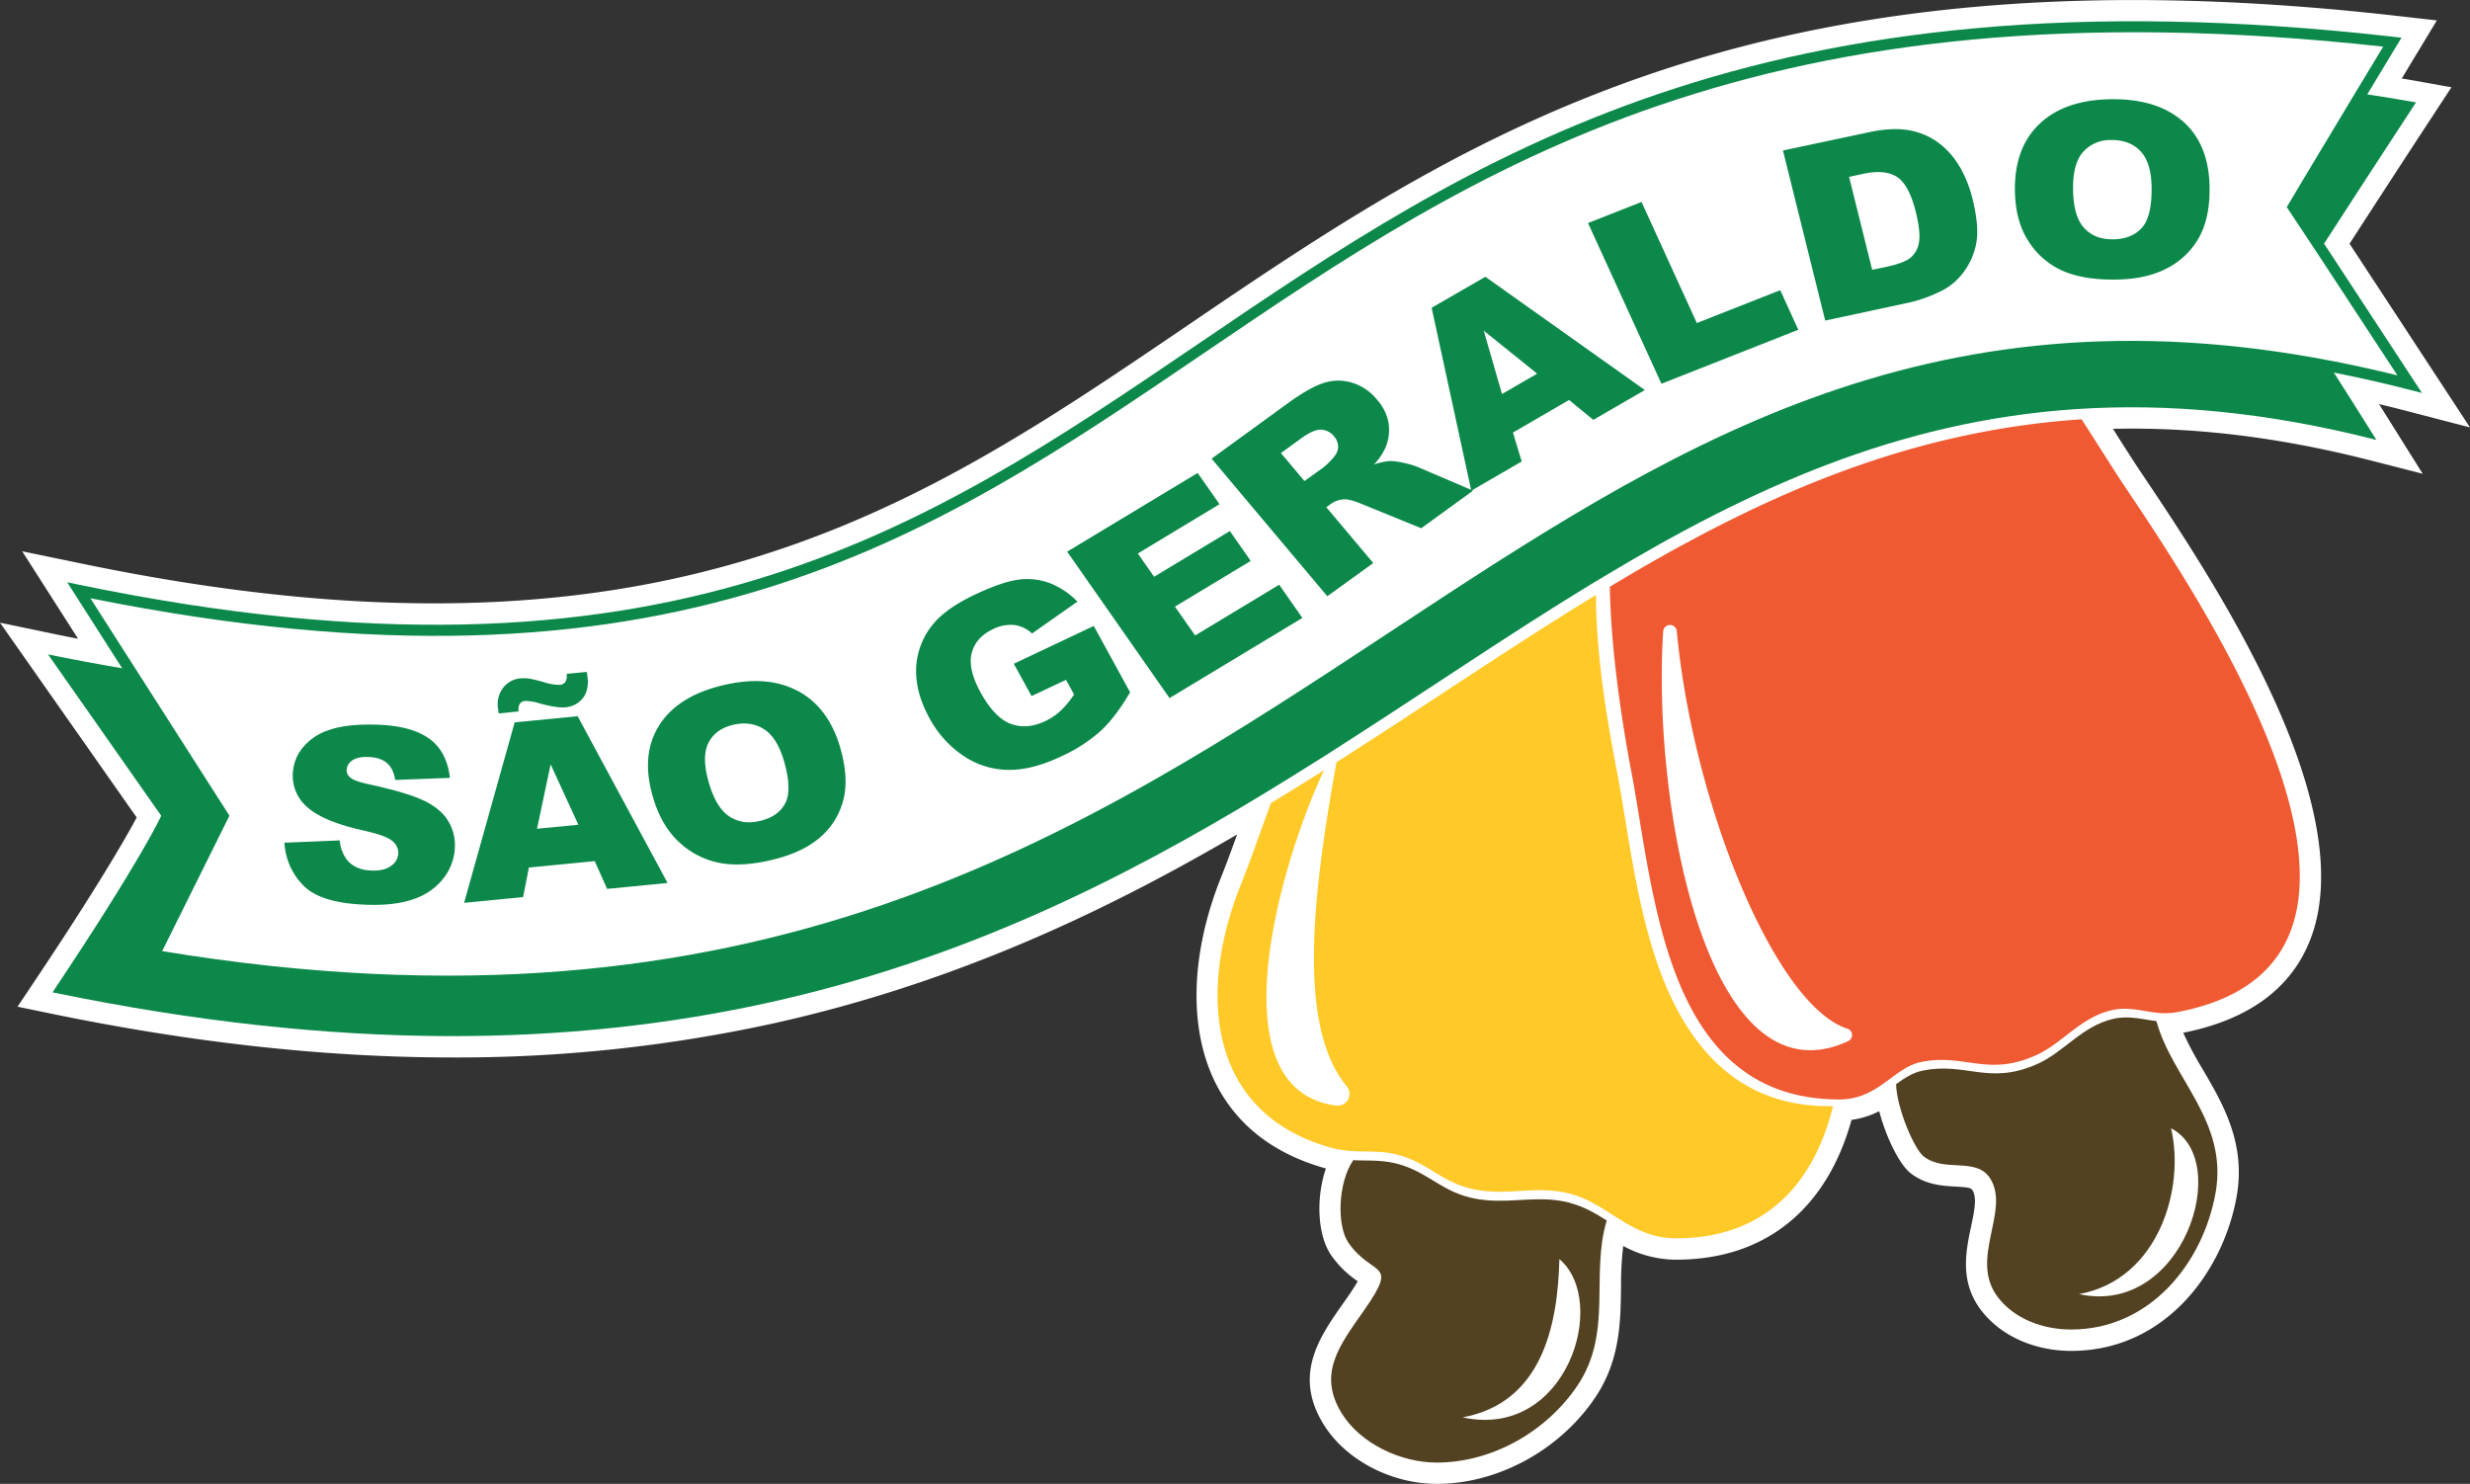 <svg id="Layer_1" data-name="Layer 1" xmlns="http://www.w3.org/2000/svg" xmlns:xlink="http://www.w3.org/1999/xlink" viewBox="0 0 993.86 597.06"><rect x="0" y="0" width="993.86" height="597.06" fill="#333333" stroke="none"/><defs><style>.cls-1{fill:none;}.cls-2{clip-path:url(#clip-path);}.cls-3{fill:#fff;}.cls-4{fill:#534221;}.cls-5{fill:#ffc927;}.cls-6{fill:#ef5a32;}.cls-7{fill:#0c894a;}</style><clipPath id="clip-path" transform="translate(-43.07 -10.45)"><rect class="cls-1" y="-231.02" width="1080" height="1080"/></clipPath></defs><title>sao_geraldo</title><g class="cls-2"><path class="cls-3" d="M1000.36,173.05c3.23.77,6.45,1.57,9.63,2.39l26.94,7-15.25-23.26c-14.5-22.15-25.52-38.94-33.22-50.67,8.74-13.52,20.93-32.31,33.92-52.13l7.09-10.81-12.72-2.29c-2.37-.42-4.78-.84-7.27-1.26l5.43-9,8.69-14.36-16.68-1.89C747.52-12.6,631.76,66.06,519.81,142.13,411.43,215.77,309.06,285.33,77,237.44l-25-5.17,22.48,35.19c-3.48-.67-6.94-1.36-10.35-2.07L43.07,261l55,78.38c-4.13,7.74-15.19,27.14-40.89,65.58l-7.06,10.55,12.43,2.57C120,430,173.92,435.94,225.13,435.94a595.22,595.22,0,0,0,128.44-13.56C431,405.35,493.34,374,540.86,346.2c-2.18,6.06-4.32,11.86-6.5,17.33-12.17,30.42-13.09,60.29-2.53,82,8.32,17.06,23,28.77,43.76,34.8.34.1.69.18,1,.26-4.07,11.8-3.48,27,2.22,35.09a41,41,0,0,0,10.57,10.3c-.75,1.35-2.07,3.48-4.38,6.79l-1.54,2.2c-9.48,13.48-20.22,28.77-7.67,48.83C584.7,598,603,607.51,621.26,607.51c24.58,0,49.62-13.71,63.8-34.92,9.91-14.83,10.1-30.38,10.26-44.11a138.82,138.82,0,0,1,.89-16.7,44.47,44.47,0,0,0,21.31,5.52c35.5,0,60.44-19.94,70.56-56.25a34.41,34.41,0,0,0,11.13-3.5c2.69,10.26,8,21.35,12.69,25,6.08,4.71,13,5.07,18.11,5.34,4.86.25,6.18.53,6.72,1.42,1.89,3.1.76,8.46-.55,14.66-2.08,9.84-4.66,22.08,3.87,33.45,7.78,10.38,21.39,16.58,36.41,16.58,38,0,61.17-32.11,66.54-61.94,3.86-21.45-5.39-37.28-13.55-51.24A143.38,143.38,0,0,1,921.53,426c25.65-5.07,42.68-17.21,50.59-36.14C994.88,335.34,932.37,242,905.68,202.2l-2.34-3.49c-.86-1.28-3.33-5.17-6-9.28L893.27,183c33.28-.77,67.43,3.44,103.93,12.78l20.71,5.31L1006.57,183l-6.21-9.9" transform="translate(-43.07 -10.45)"/><path class="cls-4" d="M910.76,421.31c-5.78-.71-11.13-2.37-17.45-.89-12.71,3-19.78,13.45-30.7,18.24-19.47,8.56-28.47-1-45.94,2.58-4,.82-7.32,3-10.67,5.44.29,9.89,7.37,26.18,11.09,29.07,8.66,6.72,21.32-.06,26.89,9.06,7.95,13-8.64,32.12,2.86,47.44,6.65,8.87,18.23,13.15,29.58,13.15,31.72,0,53-26.59,58.12-54.9,5.19-28.88-17.52-46.06-23.78-69.19M879.64,531.16c32-5.9,42.71-42.62,37-66.72,25.05,12.83,4.78,75.85-37,66.72" transform="translate(-43.07 -10.45)"/><path class="cls-4" d="M675.06,494.5c-11.95-3.22-22.21-.08-33.93-1.13-16.28-1.45-21.28-10-33.91-14.1-7.31-2.36-13.15-1.67-19.65-2-6.15,9-6.76,26.42-1.8,33.41,9.83,13.88,20.3,6.75,6.22,26.92-9.77,14-19,25.49-9,41.6,7.65,12.25,23.79,19.74,38.19,19.74,22.54,0,44.39-12.7,56.7-31.11,14.23-21.29,5.09-44.4,11.7-66.29-4.52-2.86-9.13-5.57-14.55-7m-43.43,86.21c32-5.88,38.3-37.15,38.92-63.68,20.21,17.08,2.88,72.81-38.92,63.68" transform="translate(-43.07 -10.45)"/><path class="cls-5" d="M585,447.62a4.72,4.72,0,0,1-4.42,7.65c-48.67-6.41-22.57-97.22-4.76-134.91q-10.56,6.67-21.37,13.25c-4.15,11.31-8.11,22.82-12.21,33.08-16.29,40.74-14.92,90.64,35.68,105.37a42.2,42.2,0,0,0,9.79,1.58c6.51.34,12.34-.35,19.65,2,12.63,4.08,17.63,12.64,33.92,14.11,11.71,1,22-2.11,33.92,1.13,5.42,1.47,10,4.17,14.55,7,8.13,5.15,16,10.82,27.71,10.82,36.71,0,55.76-23.05,63.18-53.22-.56,0-1.14.05-1.73.05-28.11,0-48.32-14.14-61.81-40.43-11.47-22.39-16.09-50.57-20.17-75.44-1.1-6.69-2.13-13-3.26-18.92-3.24-17-8.27-44-8.44-70.9-34.36,20.95-68.42,44.4-104.39,67.31-10,55.33-15.59,106.59,4.16,130.44" transform="translate(-43.07 -10.45)"/><path class="cls-6" d="M880.61,179.16c-71.73,4.8-131.37,32.24-189.79,67.36.45,26.34,5.13,55.85,8.61,74.13,9.39,49.32,13.42,132.18,83.7,132.18,10.14,0,16.23-5.25,22.24-9.63,3.37-2.45,6.69-4.62,10.68-5.43,17.47-3.58,26.47,6,45.94-2.58,10.92-4.81,18-15.28,30.7-18.25,6.32-1.48,11.68.18,17.44.9a28.91,28.91,0,0,0,9.07-.15c109.59-20.95,6.25-170.44-23-214.24-1.95-2.94-10.66-16.76-15.57-24.29m-93.9,250.21c-57.14,26.41-79-96.66-74.43-164.92a2.74,2.74,0,0,1,5.46-.06c6.48,69.21,39.49,150.64,68.72,160a2.65,2.65,0,0,1,.25,4.94" transform="translate(-43.07 -10.45)"/><path class="cls-7" d="M1017.61,168.58l-3.13-4.77c-15.55-23.76-27.09-41.35-34.83-53.14l-1.44-2.17c9.77-15.12,23.19-35.83,37-56.85-6.64-1.2-13.16-2.24-19.62-3.22q5.53-9.21,12-19.88l1.78-2.94-3.42-.39c-256.25-29-370.67,48.76-481.34,124C414.65,223.88,310.81,294.42,75.23,245.8l-5.12-1.06,22.1,34.59c-9.75-1.65-19.67-3.49-29.82-5.58l45.54,64.93s-7.26,16.5-43.72,71.05c232,48,372-9.84,487.86-80.2q10.8-6.57,21.38-13.26c1.66-1,3.35-2.11,5-3.17,36-22.92,70-46.35,104.38-67.31,1.86-1.13,3.74-2.23,5.59-3.35,58.43-35.12,118.06-62.56,189.79-67.36,36.7-2.46,76.57,1,121.07,12.39-6.88-11-12.51-19.9-17.13-27.12,9.92,2,20,4.23,29.93,6.8Zm-35.74-12.8c-165.32-32.16-268.93,36.09-378.64,108.37-125.63,82.78-255.5,168.37-494.91,129l27.07-54.49L79.44,251.16c233.86,47,337.7-23.63,447.61-98.32C636.55,78.43,749.74,1.48,1002,29.22q-5.87,9.72-11,18.2c-17,28.14-27.09,45.17-27.09,45.17l-.71,1.19L976,113.1c7.21,11,17.74,27,31.73,48.39-8.61-2.13-17.27-4.05-25.82-5.71" transform="translate(-43.07 -10.45)"/><path class="cls-7" d="M364,288.44q-12.5-6.65-30.73-2.1-17.78,4.41-25.07,16.15t-2.5,28.35q3.4,11.88,10.74,18.56a32.87,32.87,0,0,0,16.45,8.31q9.17,1.64,21.52-1.45,12.15-3,19.08-9.28a29.18,29.18,0,0,0,9-15q2.11-8.68-1.3-20.59-4.73-16.38-17.21-23m-4.88,45.12c-1.81,3.59-5.14,6-10,7.2s-8.88.61-12.48-1.7-6.38-6.89-8.36-13.75-2-12.2-.14-15.88,5.11-6.08,9.66-7.21q7.13-1.77,12.55,1.59t8.22,13q3.26,11.38.54,16.77" transform="translate(-43.07 -10.45)"/><path class="cls-7" d="M250.16,301.1l-20.35,72.62,23.75-2.32,2.33-11.89,26.47-2.58,5,11.18,24.32-2.39L275.5,298.63Zm9,42.81L264.63,318l11.16,24.3Z" transform="translate(-43.07 -10.45)"/><path class="cls-7" d="M243.74,297.5l8-.79a4.61,4.61,0,0,1,.52-3.13,2.94,2.94,0,0,1,2.22-1.09,19.91,19.91,0,0,1,5.76,1c4.64,1.25,8.06,1.78,10.24,1.56a9.9,9.9,0,0,0,7.07-3.63q2.54-3.19,1.94-8.47c-.07-.6-.17-1.33-.29-2.15l-8.12.79a5,5,0,0,1-.57,3.32,3,3,0,0,1-2.14,1.09,20,20,0,0,1-6.43-1.06,57.34,57.34,0,0,0-6.08-1.47,15.81,15.81,0,0,0-3.45-.06,9.72,9.72,0,0,0-6.83,3.72,10.79,10.79,0,0,0-2.12,8.39c.06.58.15,1.24.28,2" transform="translate(-43.07 -10.45)"/><path class="cls-7" d="M213.78,332.68q-6.57-3.24-21.81-6.56c-4.12-.87-6.71-1.77-7.8-2.72a3.76,3.76,0,0,1-1.63-3,4.81,4.81,0,0,1,2.13-3.88c1.39-1.05,3.44-1.54,6.17-1.5,3.29.05,5.87.8,7.7,2.26s3.05,3.8,3.57,7l22-.84q-1.25-10.94-8.75-16.08t-22-5.36c-7.87-.12-14.07.7-18.64,2.44a22.48,22.48,0,0,0-10.3,7.42A17.56,17.56,0,0,0,160.88,322a16.63,16.63,0,0,0,6.35,13.66c4.3,3.63,11.56,6.57,21.75,8.88,6.24,1.37,10.19,2.79,11.89,4.26a6.27,6.27,0,0,1,2.48,4.93,6.4,6.4,0,0,1-2.79,5c-1.84,1.44-4.42,2.11-7.75,2-4.47-.08-7.9-1.53-10.23-4.43a15,15,0,0,1-2.8-7.7l-22.25.93a26.22,26.22,0,0,0,8.08,17.66q7.29,7,26.58,7.34c7.31.12,13.41-.76,18.25-2.65a24.87,24.87,0,0,0,11.41-8.47,21.29,21.29,0,0,0,4.26-12.38,18.56,18.56,0,0,0-2.83-10.44c-1.94-3.15-5.12-5.78-9.5-7.95" transform="translate(-43.07 -10.45)"/><path class="cls-7" d="M451,277.53l7.14,13L472,284l3.25,5.89a37.76,37.76,0,0,1-5.52,6.64,24.1,24.1,0,0,1-6.14,4.09q-7.37,3.5-13.84,1.07t-12.09-12.57c-3.51-6.37-4.69-11.67-3.59-15.91s3.93-7.42,8.49-9.58a15.7,15.7,0,0,1,8.58-1.7,12.68,12.68,0,0,1,7.19,3.42l18.26-12.82a31.28,31.28,0,0,0-11-7.41,26.15,26.15,0,0,0-12.39-1.48c-4.39.51-10.3,2.51-17.74,6q-11.57,5.48-16.76,11.74a29.62,29.62,0,0,0-7,17.81q-.36,9.74,5.24,20a42.44,42.44,0,0,0,13.62,15.27,32.8,32.8,0,0,0,17.92,5.76q9.63.24,21.63-5.45a62.5,62.5,0,0,0,15.69-10.08q6-5.49,12-15.68l-14.63-26.7Z" transform="translate(-43.07 -10.45)"/><polygon class="cls-7" points="682.76 129.98 660.5 81.26 638.97 89.74 668.52 154.4 723.59 132.68 716.32 116.75 682.76 129.98"/><path class="cls-7" d="M921.44,59.33Q911,50.06,892.17,50.38q-18.4.3-28.55,10c-6.74,6.48-10,15.47-9.8,26.93.14,8.21,2,15,5.59,20.42a31.34,31.34,0,0,0,13.81,11.77c5.64,2.43,12.72,3.56,21.24,3.44s15.36-1.71,20.93-4.74a30.62,30.62,0,0,0,12.66-12.47q4.31-7.94,4.09-20.26-.33-17-10.7-26.19M905,102c-2.7,3.07-6.56,4.66-11.58,4.74s-8.78-1.42-11.66-4.46-4.4-8.12-4.54-15.21,1.2-12.32,4-15.45a14.6,14.6,0,0,1,11.25-4.83q7.4-.12,11.75,4.37c2.94,3,4.48,7.81,4.6,14.44Q909,97.4,905,102" transform="translate(-43.07 -10.45)"/><path class="cls-7" d="M831.61,77.62a31.42,31.42,0,0,0-8.55-9.73,28.09,28.09,0,0,0-12-5.06c-4.54-.79-10.13-.49-16.79,1L760.48,71l17,68.44,33.83-7.26a57.31,57.31,0,0,0,13.1-4.77,24.61,24.61,0,0,0,8.89-7.65,27.56,27.56,0,0,0,5-11.71c.79-4.43.26-10.29-1.54-17.61a50.27,50.27,0,0,0-5.1-12.86M815.2,108.06a10.13,10.13,0,0,1-3.46,6.15c-1.76,1.41-5,2.61-9.79,3.64L796.38,119l-9.29-37.38,5.68-1.23q8.84-1.89,13.67,1.3c3.21,2.14,5.7,6.82,7.51,14.07q2,8.24,1.25,12.26" transform="translate(-43.07 -10.45)"/><polygon class="cls-7" points="480.89 255.69 472.77 244.09 503.26 225.69 494.86 213.68 464.38 232.07 457.84 222.71 490.7 202.87 481.9 190.3 429.4 221.97 470.58 280.88 524.04 248.63 514.7 235.27 480.89 255.69"/><path class="cls-7" d="M619.12,134.28,635,207.54l-21.68-9.27a31.31,31.31,0,0,0-5.47-1.57,25.89,25.89,0,0,0-5.38-.76,24.79,24.79,0,0,0-6.53,1.42,26.23,26.23,0,0,0,4.64-6.85,18.54,18.54,0,0,0,1.24-9.66,18.84,18.84,0,0,0-4.58-9.47,20.71,20.71,0,0,0-10.29-7,18.91,18.91,0,0,0-11.51.24q-5.65,1.89-14.2,8.1L530.59,195l46.55,55.35L595.63,237l-18.89-22.46,1.62-1.18a10.15,10.15,0,0,1,5.58-2c1.54-.07,3.85.56,6.94,1.83L614.94,223l20.8-15.1-.38-.17,20-11.6-3.51-11.63,22.57-13.11,9.77,8,20.73-12-64.17-45.57ZM580,194.12a33.76,33.76,0,0,1-4.24,4.28L567.94,204l-9.46-11.25,8.09-5.87c3.35-2.45,6-3.63,8.07-3.55a7.08,7.08,0,0,1,5.3,2.8,6.29,6.29,0,0,1,1.55,4,5.65,5.65,0,0,1-1.54,3.92m67.49-25.05-7.35-25.5,21.48,17.3Z" transform="translate(-43.07 -10.45)"/></g></svg>
